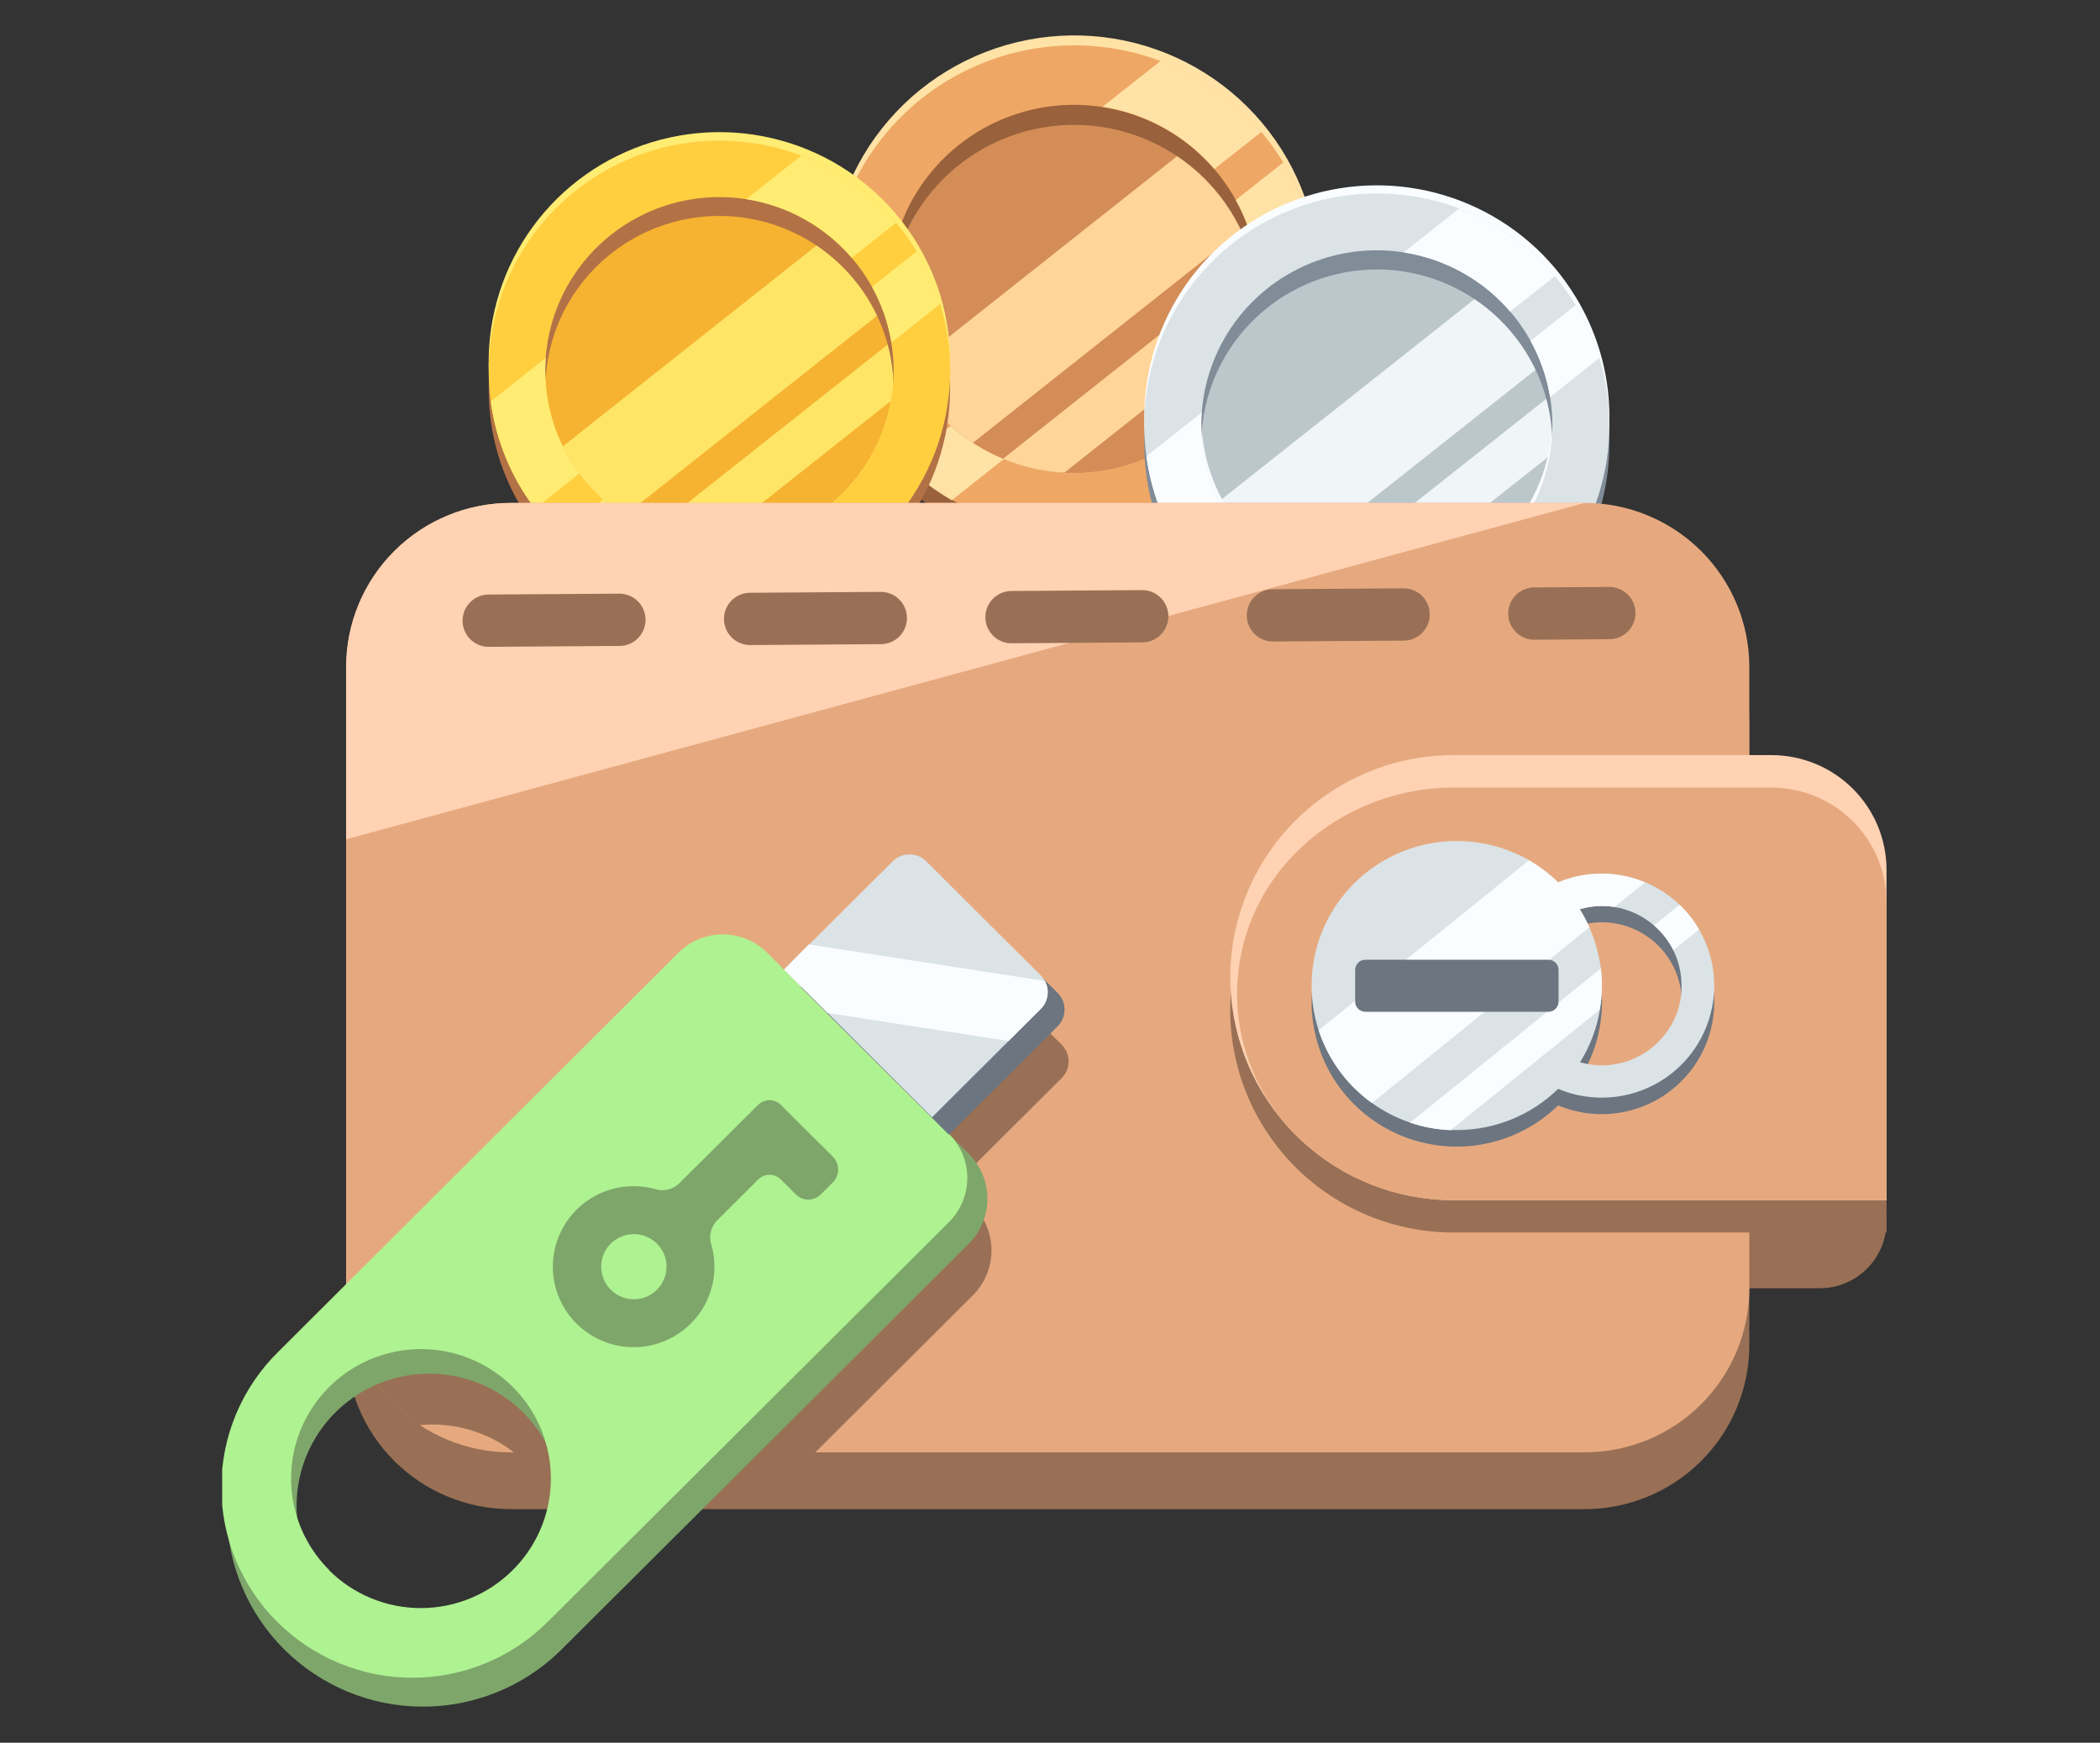 <svg width="241" height="200" viewBox="0 0 241 200" fill="none" xmlns="http://www.w3.org/2000/svg">
<rect x="0" y="0" width="241" height="200" fill="#333333" stroke="none"/>
<g clip-path="url(#clip0_1601_3987)">
<path d="M150.145 23.838C148.172 17.435 143.96 11.949 138.273 8.377C132.586 4.804 125.802 3.382 119.152 4.368C112.502 5.354 106.428 8.682 102.031 13.75C97.635 18.817 95.209 25.287 95.192 31.985C95.19 33.238 95.273 34.489 95.444 35.731C96.076 40.47 97.928 44.966 100.82 48.781C101.681 49.93 102.632 51.009 103.665 52.007C108.132 56.325 113.912 59.043 120.097 59.735C126.282 60.428 132.523 59.055 137.841 55.832C143.158 52.609 147.252 47.719 149.478 41.929C151.705 36.138 151.94 29.775 150.145 23.838ZM123.254 53.122C117.632 53.114 112.241 50.885 108.266 46.924C104.29 42.962 102.054 37.592 102.048 31.99C102.048 31.47 102.067 30.956 102.105 30.445C102.411 26.27 103.955 22.279 106.542 18.979C109.129 15.68 112.642 13.22 116.635 11.914C120.628 10.608 124.92 10.513 128.967 11.642C133.014 12.771 136.633 15.073 139.364 18.255C141.89 21.185 143.558 24.75 144.186 28.561C144.375 29.691 144.469 30.835 144.465 31.98C144.463 37.585 142.228 42.96 138.251 46.924C134.274 50.888 128.88 53.117 123.254 53.122Z" fill="#FFE2A6"/>
<path d="M144.466 33.147C144.47 34.381 144.362 35.612 144.143 36.827C143.276 41.72 140.707 46.153 136.888 49.348C133.069 52.543 128.242 54.297 123.255 54.303C122.88 54.303 122.51 54.303 122.136 54.274C118.397 54.075 114.779 52.892 111.649 50.845C108.849 49.011 106.525 46.542 104.868 43.641C103.211 40.739 102.269 37.487 102.117 34.152C101.966 30.817 102.611 27.494 103.998 24.456C105.385 21.417 107.476 18.749 110.099 16.671C112.721 14.593 115.801 13.164 119.085 12.502C122.369 11.839 125.764 11.961 128.992 12.859C132.219 13.757 135.187 15.404 137.652 17.665C140.117 19.927 142.008 22.738 143.172 25.869C143.624 27.094 143.957 28.359 144.167 29.647C144.366 30.803 144.466 31.974 144.466 33.147Z" fill="#D48D57"/>
<path d="M143.172 25.869L111.649 50.822C108.448 48.726 105.874 45.809 104.201 42.376L136.605 16.724C139.582 19.127 141.85 22.287 143.172 25.869Z" fill="#FFD599"/>
<path d="M144.465 33.147C144.469 34.381 144.361 35.612 144.143 36.827L122.135 54.251C119.716 54.127 117.337 53.585 115.104 52.65L144.167 29.624C144.367 30.788 144.467 31.966 144.465 33.147Z" fill="#FFD599"/>
<path d="M150.145 27.319C149.034 23.702 147.204 20.345 144.764 17.447C141.054 13.061 136.081 9.916 130.518 8.439C124.955 6.961 119.07 7.222 113.661 9.187C108.252 11.152 103.579 14.725 100.276 19.423C96.973 24.121 95.198 29.716 95.192 35.452C95.19 36.703 95.274 37.953 95.444 39.193C96.28 45.38 99.163 51.112 103.636 55.483C108.1 59.813 113.882 62.542 120.072 63.241C126.262 63.941 132.51 62.572 137.834 59.349C143.159 56.126 147.257 51.231 149.485 45.435C151.714 39.639 151.946 33.27 150.145 27.328V27.319ZM123.254 56.603C120.489 56.606 117.75 56.065 115.195 55.011C112.959 54.091 110.897 52.797 109.098 51.185C108.028 50.224 107.057 49.157 106.201 48.002C103.504 44.379 102.052 39.986 102.057 35.476C102.057 34.956 102.057 34.437 102.114 33.926C102.418 29.751 103.96 25.759 106.545 22.459C109.129 19.158 112.641 16.697 116.632 15.388C120.624 14.079 124.916 13.981 128.963 15.107C133.011 16.233 136.631 18.532 139.364 21.712C140.306 22.804 141.131 23.991 141.825 25.255C143.003 27.362 143.805 29.657 144.195 32.037C144.385 33.169 144.478 34.314 144.475 35.462C144.466 41.064 142.227 46.434 138.248 50.393C134.27 54.352 128.878 56.577 123.254 56.579V56.603Z" fill="#99613C"/>
<path d="M150.145 25.018C149.46 22.781 148.495 20.639 147.272 18.642C146.526 17.419 145.687 16.254 144.764 15.156C141.055 10.771 136.083 7.626 130.521 6.149C124.96 4.671 119.076 4.931 113.668 6.894C108.259 8.857 103.587 12.428 100.282 17.123C96.978 21.819 95.201 27.413 95.192 33.147C95.19 34.4 95.273 35.651 95.444 36.893C96.076 41.632 97.928 46.128 100.82 49.943C101.681 51.092 102.632 52.171 103.665 53.169C108.129 57.497 113.909 60.225 120.099 60.925C126.288 61.624 132.535 60.255 137.859 57.033C143.183 53.811 147.281 48.918 149.51 43.123C151.739 37.328 151.972 30.96 150.174 25.018H150.145ZM123.254 54.303C118.02 54.302 112.972 52.367 109.088 48.871C106.875 46.89 105.105 44.468 103.892 41.762C102.679 39.055 102.051 36.125 102.048 33.161C102.048 32.647 102.048 32.127 102.105 31.617C102.411 27.441 103.955 23.45 106.542 20.151C109.129 16.851 112.642 14.392 116.635 13.085C120.628 11.779 124.92 11.684 128.967 12.813C133.014 13.942 136.633 16.244 139.364 19.426C141.891 22.359 143.559 25.927 144.186 29.742C144.375 30.872 144.469 32.016 144.465 33.161C144.457 38.762 142.219 44.13 138.242 48.089C134.266 52.048 128.876 54.274 123.254 54.279V54.303Z" fill="#EEA764"/>
<path d="M102.048 33.147C102.042 37.659 103.495 42.053 106.192 45.678L100.797 49.929C97.905 46.113 96.053 41.618 95.42 36.879L102.105 31.588C102.067 32.113 102.048 32.632 102.048 33.147Z" fill="#FFE2A6"/>
<path d="M144.764 15.142L139.364 19.393C136.078 15.562 131.524 13.028 126.526 12.252L133.215 6.976C137.702 8.67 141.678 11.482 144.764 15.142Z" fill="#FFE2A6"/>
<path d="M115.185 52.687L109.231 57.41C107.194 56.234 105.314 54.806 103.636 53.16L109.088 48.871C110.887 50.48 112.949 51.771 115.185 52.687Z" fill="#FFE2A6"/>
<path d="M150.145 25.018L144.186 29.742C143.795 27.36 142.993 25.064 141.815 22.954L147.272 18.642C148.495 20.639 149.461 22.781 150.145 25.018Z" fill="#FFE2A6"/>
<path d="M107.908 33.879C106.864 30.469 105.138 27.304 102.835 24.575C99.144 20.198 94.125 17.134 88.535 15.844C82.945 14.554 77.086 15.108 71.839 17.422C66.592 19.737 62.241 23.686 59.442 28.676C56.643 33.666 55.546 39.427 56.317 45.092C56.917 49.553 58.665 53.783 61.39 57.373C62.2 58.456 63.096 59.473 64.068 60.414C68.275 64.499 73.725 67.074 79.562 67.736C85.398 68.397 91.29 67.106 96.31 64.067C101.33 61.029 105.194 56.413 107.293 50.947C109.393 45.482 109.609 39.476 107.908 33.875V33.879ZM82.563 61.463C77.263 61.456 72.182 59.355 68.434 55.621C64.686 51.887 62.578 46.825 62.57 41.545C62.57 41.073 62.57 40.567 62.627 40.086C62.914 36.149 64.369 32.387 66.807 29.276C69.245 26.166 72.557 23.847 76.321 22.616C80.085 21.385 84.131 21.296 87.945 22.362C91.76 23.427 95.17 25.598 97.743 28.599C100.855 32.199 102.563 36.794 102.556 41.545C102.551 46.826 100.443 51.889 96.694 55.624C92.946 59.358 87.864 61.458 82.563 61.463Z" fill="#FFEC73"/>
<path d="M102.555 42.537C102.558 43.699 102.456 44.859 102.252 46.004C101.429 50.611 99.005 54.784 95.406 57.792C91.806 60.799 87.26 62.45 82.562 62.455C82.207 62.455 81.856 62.455 81.505 62.427C79.221 62.312 76.974 61.798 74.868 60.91C73.734 60.444 72.648 59.87 71.625 59.196C68.6 57.222 66.165 54.471 64.58 51.233C63.266 48.538 62.579 45.584 62.57 42.588C62.561 39.593 63.23 36.634 64.528 33.932C65.825 31.23 67.718 28.854 70.065 26.982C72.411 25.109 75.152 23.788 78.082 23.117C81.012 22.445 84.056 22.441 86.989 23.104C89.921 23.767 92.665 25.081 95.017 26.947C97.369 28.813 99.268 31.183 100.573 33.882C101.878 36.58 102.556 39.537 102.555 42.532V42.537Z" fill="#F5B331"/>
<path d="M101.356 35.674L71.639 59.196C68.609 57.224 66.169 54.472 64.58 51.233L95.126 27.049C97.948 29.31 100.101 32.291 101.356 35.674Z" fill="#FFE566"/>
<path d="M102.556 42.537C102.558 43.699 102.456 44.859 102.252 46.004L81.505 62.427C79.221 62.312 76.975 61.798 74.868 60.91L102.281 39.217C102.466 40.314 102.558 41.424 102.556 42.537Z" fill="#FFE566"/>
<path d="M107.908 37.063C106.864 33.652 105.138 30.487 102.835 27.758C99.145 23.386 94.131 20.326 88.545 19.036C82.96 17.746 77.105 18.297 71.861 20.606C66.617 22.915 62.267 26.857 59.463 31.839C56.66 36.822 55.556 42.577 56.316 48.238C56.916 52.698 58.661 56.928 61.385 60.518C62.195 61.601 63.091 62.618 64.063 63.56C68.268 67.638 73.713 70.209 79.543 70.87C85.374 71.531 91.26 70.245 96.276 67.212C101.294 64.18 105.158 59.574 107.263 54.118C109.368 48.661 109.595 42.662 107.908 37.063ZM82.563 64.647C77.258 64.639 72.174 62.535 68.426 58.796C64.677 55.057 62.571 49.989 62.57 44.705C62.57 44.233 62.57 43.727 62.627 43.245C62.914 39.309 64.369 35.547 66.807 32.436C69.245 29.326 72.557 27.007 76.32 25.776C80.084 24.545 84.131 24.456 87.945 25.521C91.76 26.587 95.17 28.758 97.743 31.759C100.854 35.359 102.562 39.954 102.555 44.705C102.55 49.986 100.442 55.049 96.694 58.784C92.946 62.518 87.864 64.618 82.563 64.623V64.647Z" fill="#B37146"/>
<path d="M107.908 34.871C107.266 32.757 106.357 30.734 105.201 28.849C104.5 27.686 103.707 26.581 102.83 25.543C99.138 21.168 94.12 18.106 88.53 16.817C82.94 15.528 77.082 16.083 71.836 18.398C66.59 20.712 62.24 24.662 59.441 29.651C56.643 34.641 55.546 40.401 56.317 46.065C56.913 50.534 58.661 54.773 61.389 58.369C62.2 59.452 63.096 60.469 64.068 61.411C68.275 65.496 73.725 68.071 79.562 68.732C85.398 69.394 91.29 68.103 96.31 65.064C101.33 62.025 105.194 57.41 107.293 51.944C109.393 46.478 109.609 40.473 107.908 34.871ZM82.563 62.455C77.263 62.447 72.182 60.346 68.434 56.613C64.686 52.879 62.578 47.817 62.57 42.537C62.57 42.046 62.589 41.559 62.627 41.078C62.915 37.142 64.371 33.38 66.809 30.271C69.247 27.161 72.558 24.843 76.321 23.612C80.084 22.38 84.129 22.291 87.944 23.355C91.758 24.418 95.169 26.587 97.743 29.586C100.853 33.189 102.56 37.785 102.555 42.537C102.55 47.818 100.442 52.881 96.694 56.616C92.946 60.35 87.864 62.45 82.563 62.455Z" fill="#FFCF40"/>
<path d="M62.57 42.537C62.565 46.789 63.934 50.929 66.476 54.345L61.389 58.369C58.661 54.773 56.913 50.534 56.316 46.065L62.627 41.078C62.589 41.55 62.57 42.036 62.57 42.537Z" fill="#FFEC73"/>
<path d="M102.835 25.566L97.743 29.586C94.647 25.974 90.355 23.586 85.644 22.855L91.95 17.863C96.178 19.463 99.925 22.115 102.835 25.566Z" fill="#FFEC73"/>
<path d="M74.953 60.953L69.34 65.402C67.422 64.298 65.651 62.959 64.068 61.416L69.207 57.349C70.9 58.87 72.844 60.089 74.953 60.953Z" fill="#FFEC73"/>
<path d="M107.908 34.871L102.304 39.311C101.938 37.067 101.184 34.903 100.076 32.916L105.21 28.849C106.363 30.734 107.269 32.758 107.908 34.871Z" fill="#FFEC73"/>
<path d="M178.16 48.805C178.163 49.975 178.06 51.143 177.852 52.295C177.023 56.939 174.581 61.144 170.954 64.175C167.327 67.206 162.745 68.869 158.011 68.874C157.657 68.874 157.301 68.864 156.944 68.846C153.394 68.662 149.957 67.538 146.988 65.591C143.357 63.225 140.589 59.755 139.098 55.695C137.606 51.636 137.47 47.206 138.709 43.063C139.948 38.921 142.496 35.288 145.975 32.705C149.454 30.121 153.677 28.726 158.016 28.726C162.141 28.733 166.165 29.997 169.547 32.351C172.929 34.704 175.506 38.033 176.932 41.89C177.363 43.045 177.68 44.24 177.88 45.456C178.07 46.562 178.163 47.682 178.16 48.805Z" fill="#BCC7CC"/>
<path d="M176.922 41.89L146.978 65.591C143.924 63.603 141.467 60.828 139.867 57.562L170.655 33.19C173.496 35.471 175.663 38.478 176.922 41.89Z" fill="#F0F5F7"/>
<path d="M178.16 48.805C178.163 49.975 178.06 51.143 177.852 52.295L156.944 68.827C154.64 68.713 152.375 68.199 150.25 67.306L177.875 45.437C178.067 46.549 178.163 47.676 178.16 48.805Z" fill="#F0F5F7"/>
<path d="M183.55 40.147C182.903 38.017 181.987 35.978 180.824 34.078C180.119 32.918 179.326 31.812 178.454 30.771C174.933 26.589 170.206 23.588 164.914 22.175C159.621 20.762 154.021 21.006 148.873 22.874C143.725 24.742 139.279 28.143 136.138 32.616C132.998 37.089 131.315 42.416 131.319 47.874C131.318 49.064 131.398 50.252 131.561 51.431C132.364 57.306 135.11 62.748 139.364 66.895C140.962 68.449 142.747 69.799 144.679 70.914C149.317 73.572 154.65 74.78 159.986 74.382C165.322 73.984 170.415 71.999 174.604 68.683C178.794 65.367 181.887 60.874 183.483 55.786C185.079 50.698 185.104 45.249 183.555 40.147H183.55ZM158.006 67.943C152.666 67.936 147.546 65.819 143.77 62.057C139.994 58.295 137.869 53.195 137.861 47.874C137.861 47.402 137.861 46.887 137.918 46.405C138.207 42.438 139.672 38.645 142.129 35.51C144.587 32.374 147.924 30.037 151.717 28.796C155.511 27.554 159.589 27.465 163.434 28.538C167.279 29.611 170.716 31.799 173.31 34.824C175.711 37.608 177.296 40.997 177.89 44.62C178.069 45.695 178.158 46.784 178.155 47.874C178.149 53.196 176.024 58.298 172.246 62.06C168.469 65.823 163.347 67.938 158.006 67.943Z" fill="#FAFDFF"/>
<path d="M183.55 43.264C182.903 41.135 181.987 39.095 180.824 37.195C180.119 36.035 179.326 34.93 178.454 33.889C174.935 29.704 170.208 26.7 164.915 25.286C159.622 23.871 154.021 24.114 148.872 25.982C143.723 27.85 139.276 31.252 136.136 35.725C132.995 40.199 131.313 45.528 131.319 50.987C131.318 52.178 131.398 53.368 131.561 54.548C132.469 61.228 135.891 67.314 141.133 71.576C146.375 75.838 153.046 77.957 159.797 77.505C166.548 77.052 172.874 74.062 177.496 69.139C182.118 64.216 184.69 57.728 184.693 50.987C184.694 48.371 184.309 45.769 183.55 43.264ZM158.006 71.07C152.663 71.063 147.541 68.944 143.765 65.179C139.988 61.414 137.865 56.31 137.861 50.987C137.861 50.515 137.861 50.005 137.918 49.518C138.297 44.467 140.577 39.744 144.302 36.296C148.027 32.848 152.921 30.929 158.006 30.922C159.046 30.921 160.084 31.002 161.111 31.163C165.859 31.902 170.185 34.31 173.305 37.951C174.201 38.987 174.986 40.115 175.647 41.314C176.762 43.318 177.521 45.499 177.89 47.761C178.069 48.835 178.158 49.922 178.155 51.011C178.146 56.33 176.02 61.43 172.243 65.19C168.466 68.951 163.346 71.065 158.006 71.07Z" fill="#818C99"/>
<path d="M183.55 41.078C182.903 38.948 181.987 36.908 180.824 35.008C180.119 33.848 179.326 32.743 178.454 31.702C174.933 27.52 170.206 24.518 164.914 23.105C159.621 21.693 154.021 21.937 148.873 23.805C143.725 25.673 139.279 29.074 136.138 33.547C132.998 38.019 131.315 43.346 131.319 48.805C131.318 49.994 131.398 51.183 131.561 52.361C132.364 58.237 135.11 63.678 139.364 67.825C140.962 69.379 142.747 70.73 144.679 71.845C149.317 74.502 154.65 75.71 159.986 75.313C165.322 74.915 170.415 72.929 174.604 69.614C178.794 66.298 181.887 61.805 183.483 56.717C185.079 51.628 185.104 46.18 183.555 41.078H183.55ZM158.006 68.874C152.666 68.866 147.546 66.749 143.77 62.987C139.994 59.225 137.869 54.125 137.861 48.805C137.861 48.332 137.861 47.818 137.918 47.336C138.207 43.368 139.672 39.576 142.129 36.44C144.587 33.305 147.924 30.968 151.717 29.726C155.511 28.485 159.589 28.395 163.434 29.469C167.279 30.542 170.716 32.73 173.31 35.754C175.714 38.542 177.298 41.937 177.89 45.565C178.069 46.64 178.158 47.729 178.155 48.819C178.145 54.138 176.018 59.236 172.241 62.995C168.464 66.755 163.345 68.869 158.006 68.874Z" fill="#DBE3E6"/>
<path d="M137.861 48.805C137.856 53.089 139.236 57.261 141.796 60.703L136.671 64.76C133.925 61.135 132.166 56.864 131.565 52.361L137.918 47.336C137.861 47.818 137.861 48.309 137.861 48.805Z" fill="#FAFDFF"/>
<path d="M178.435 31.697L173.305 35.754C170.179 32.111 165.846 29.704 161.092 28.967L167.445 23.937C171.714 25.545 175.498 28.217 178.435 31.697Z" fill="#FAFDFF"/>
<path d="M150.34 67.362L144.679 71.845C142.747 70.729 140.962 69.379 139.364 67.825L144.546 63.725C146.254 65.26 148.213 66.49 150.34 67.362Z" fill="#FAFDFF"/>
<path d="M183.55 41.078L177.889 45.565C177.521 43.304 176.763 41.124 175.647 39.122L180.824 35.022C181.986 36.918 182.902 38.953 183.55 41.078Z" fill="#FAFDFF"/>
<path d="M200.755 83.062V154.355C200.755 156.829 200.266 159.278 199.316 161.563C198.366 163.849 196.973 165.925 195.218 167.674C193.462 169.424 191.378 170.811 189.084 171.758C186.79 172.704 184.331 173.191 181.848 173.191H58.611C53.6 173.188 48.795 171.201 45.253 167.669C41.711 164.137 39.722 159.348 39.723 154.355V83.062C39.722 80.589 40.211 78.139 41.161 75.853C42.111 73.568 43.504 71.491 45.26 69.742C47.015 67.993 49.1 66.605 51.394 65.659C53.688 64.712 56.147 64.225 58.63 64.226H181.848C184.331 64.225 186.79 64.712 189.085 65.659C191.379 66.605 193.463 67.993 195.219 69.742C196.975 71.491 198.368 73.568 199.317 75.853C200.267 78.139 200.756 80.589 200.755 83.062Z" fill="#997055"/>
<path d="M190.671 147.842H208.82C209.829 147.842 210.828 147.644 211.76 147.259C212.692 146.874 213.539 146.31 214.252 145.599C214.966 144.888 215.531 144.044 215.917 143.115C216.303 142.186 216.501 141.191 216.5 140.185H190.671V147.842Z" fill="#997055"/>
<path d="M200.755 76.549V147.842C200.755 150.315 200.266 152.764 199.316 155.049C198.366 157.334 196.973 159.411 195.217 161.159C193.462 162.908 191.377 164.295 189.083 165.241C186.79 166.187 184.331 166.674 181.848 166.673H58.611C56.129 166.674 53.672 166.187 51.379 165.241C49.086 164.295 47.003 162.907 45.249 161.158C43.495 159.409 42.104 157.333 41.156 155.048C40.207 152.763 39.721 150.314 39.723 147.842V76.549C39.722 74.075 40.211 71.626 41.161 69.34C42.111 67.054 43.504 64.978 45.26 63.228C47.015 61.479 49.1 60.092 51.394 59.145C53.688 58.199 56.147 57.712 58.63 57.713H181.848C184.331 57.712 186.79 58.199 189.085 59.145C191.379 60.092 193.463 61.479 195.219 63.228C196.975 64.978 198.368 67.054 199.317 69.34C200.267 71.626 200.756 74.075 200.755 76.549Z" fill="#E6A97F"/>
<path d="M216.5 141.446H166.829C160.034 141.449 153.516 138.764 148.706 133.982C143.897 129.199 141.19 122.711 141.18 115.941C141.18 109.166 143.881 102.669 148.69 97.879C153.498 93.089 160.019 90.398 166.819 90.398H203.287C206.791 90.398 210.152 91.784 212.63 94.253C215.108 96.722 216.5 100.07 216.5 103.561V141.446Z" fill="#997055"/>
<path d="M216.5 99.816V137.739H166.829C160.351 137.74 154.113 135.298 149.37 130.903C144.626 126.509 141.729 120.488 141.261 114.052C141.213 113.422 141.189 112.803 141.189 112.195C141.191 105.422 143.893 98.926 148.701 94.137C153.509 89.347 160.03 86.657 166.829 86.657H203.287C205.022 86.656 206.74 86.996 208.343 87.657C209.946 88.318 211.403 89.287 212.63 90.509C213.857 91.731 214.83 93.182 215.494 94.779C216.158 96.376 216.5 98.087 216.5 99.816Z" fill="#FFD2B3"/>
<path d="M216.5 103.538V137.739H166.829C163.275 137.742 159.759 137.007 156.506 135.583C153.252 134.158 150.332 132.074 147.931 129.464C143.986 125.127 141.854 119.452 141.974 113.6C142.094 107.749 144.456 102.165 148.576 97.993L148.699 97.865C151.077 95.489 153.903 93.605 157.014 92.321C160.126 91.037 163.461 90.379 166.829 90.383H203.287C205.022 90.383 206.739 90.723 208.342 91.383C209.945 92.044 211.401 93.013 212.628 94.234C213.855 95.456 214.829 96.906 215.493 98.502C216.157 100.099 216.499 101.81 216.5 103.538Z" fill="#E6A97F"/>
<path d="M181.848 57.718L39.723 96.316V76.549C39.723 74.076 40.212 71.626 41.163 69.341C42.113 67.056 43.505 64.98 45.261 63.231C47.017 61.483 49.101 60.096 51.395 59.15C53.689 58.203 56.148 57.717 58.63 57.718H181.848Z" fill="#FFD2B3"/>
<path d="M196.692 114.052C196.542 112.015 195.908 110.044 194.841 108.3C193.775 106.556 192.308 105.09 190.561 104.023C188.814 102.956 186.837 102.318 184.794 102.162C182.75 102.006 180.699 102.337 178.809 103.127C177.921 102.259 176.938 101.492 175.879 100.841C175.291 100.485 174.68 100.17 174.049 99.896C171.891 98.916 169.546 98.411 167.175 98.418C162.925 98.418 158.836 100.037 155.745 102.944C152.655 105.851 150.797 109.825 150.553 114.052C150.534 114.367 150.524 114.681 150.524 114.996C150.524 115.469 150.524 115.903 150.577 116.352C150.835 119.491 151.985 122.492 153.892 125.005C155.799 127.517 158.385 129.436 161.347 130.538C164.309 131.64 167.524 131.879 170.617 131.227C173.711 130.575 176.554 129.059 178.814 126.856C180.777 127.679 182.913 128.005 185.034 127.806C187.154 127.607 189.191 126.888 190.965 125.714C192.739 124.54 194.193 122.947 195.199 121.077C196.205 119.207 196.731 117.118 196.73 114.996C196.73 114.67 196.721 114.359 196.692 114.052ZM182.204 105.994C182.738 105.893 183.281 105.842 183.825 105.843C186.096 105.846 188.284 106.686 189.97 108.202C191.655 109.718 192.717 111.802 192.951 114.052C192.983 114.366 192.997 114.681 192.994 114.996C192.989 117.413 192.025 119.729 190.311 121.44C188.598 123.151 186.274 124.116 183.849 124.126C182.993 124.124 182.143 124.002 181.322 123.763C181.656 123.232 181.958 122.681 182.227 122.114C183.296 119.892 183.85 117.46 183.849 114.996C183.849 114.681 183.839 114.367 183.82 114.052C183.768 113.162 183.644 112.277 183.451 111.407C183.451 111.35 183.427 111.289 183.413 111.237C183.066 109.75 182.51 108.319 181.763 106.986C181.625 106.726 181.474 106.48 181.322 106.235C181.597 106.117 181.896 106.05 182.204 105.994Z" fill="#6C7580"/>
<path d="M194.981 106.669C194.38 105.622 193.629 104.667 192.752 103.835C191.608 102.732 190.265 101.854 188.794 101.247C187.212 100.588 185.515 100.248 183.801 100.248C182.087 100.248 180.39 100.588 178.809 101.247C177.921 100.379 176.938 99.612 175.879 98.961C175.742 98.876 175.604 98.791 175.462 98.715C172.93 97.269 170.06 96.511 167.141 96.518C164.223 96.525 161.357 97.296 158.831 98.753C156.305 100.211 154.209 102.304 152.751 104.823C151.293 107.342 150.525 110.199 150.524 113.107C150.524 113.419 150.524 113.726 150.553 114.052C150.553 114.198 150.553 114.34 150.577 114.482C150.758 116.665 151.372 118.791 152.384 120.737C153.395 122.683 154.784 124.41 156.47 125.817C156.783 126.082 157.11 126.337 157.442 126.573C160.079 128.476 163.223 129.559 166.478 129.686C166.71 129.686 166.952 129.686 167.175 129.686C171.526 129.692 175.706 127.996 178.814 124.962C180.702 125.754 182.753 126.087 184.796 125.933C186.839 125.779 188.815 125.143 190.563 124.076C192.31 123.01 193.777 121.545 194.843 119.802C195.909 118.058 196.543 116.087 196.692 114.052C196.721 113.745 196.73 113.433 196.73 113.107C196.732 110.844 196.128 108.622 194.981 106.669ZM192.951 114.052C192.718 116.298 191.659 118.378 189.979 119.893C188.298 121.409 186.115 122.252 183.849 122.261C183.305 122.26 182.762 122.211 182.227 122.114C181.919 122.058 181.621 121.987 181.322 121.902C182.481 120.061 183.259 118.009 183.612 115.865C183.718 115.254 183.787 114.638 183.82 114.019C183.839 113.726 183.849 113.422 183.849 113.107C183.85 112.447 183.811 111.788 183.73 111.133C183.646 110.525 183.527 109.923 183.375 109.328C183.141 108.324 182.809 107.345 182.384 106.405C182.327 106.263 182.261 106.121 182.189 105.984C181.921 105.416 181.618 104.864 181.284 104.331C182.105 104.094 182.956 103.972 183.811 103.968C184.297 103.966 184.782 104.006 185.262 104.086C186.944 104.353 188.517 105.084 189.803 106.197C190.722 106.988 191.476 107.951 192.022 109.031C192.652 110.296 192.977 111.69 192.97 113.102C192.982 113.419 192.975 113.736 192.951 114.052Z" fill="#DBE3E6"/>
<path d="M188.794 101.256L185.276 104.09C184.796 104.014 184.311 103.976 183.825 103.977C182.97 103.979 182.119 104.101 181.298 104.341C181.717 105.003 182.085 105.696 182.398 106.414L157.442 126.578C157.11 126.342 156.783 126.105 156.47 125.827C154.075 123.826 152.294 121.194 151.331 118.232L175.462 98.734L175.879 98.98C176.938 99.633 177.921 100.401 178.809 101.271C180.39 100.608 182.087 100.267 183.802 100.267C185.516 100.267 187.213 100.608 188.794 101.271V101.256Z" fill="#FAFDFF"/>
<path d="M183.707 111.147C183.898 112.719 183.858 114.31 183.588 115.87L166.478 129.7C164.892 129.636 163.322 129.347 161.818 128.84L183.707 111.147Z" fill="#FAFDFF"/>
<path d="M194.981 106.669L192.037 109.031C191.488 107.952 190.735 106.99 189.818 106.197L192.753 103.835C193.629 104.667 194.38 105.622 194.981 106.669Z" fill="#FAFDFF"/>
<path d="M177.69 110.141H156.693C156.046 110.141 155.521 110.663 155.521 111.307V114.949C155.521 115.593 156.046 116.116 156.693 116.116H177.69C178.337 116.116 178.861 115.593 178.861 114.949V111.307C178.861 110.663 178.337 110.141 177.69 110.141Z" fill="#6C7580"/>
<path d="M56.084 71.231L184.693 70.357" stroke="#997055" stroke-width="6" stroke-miterlimit="10" stroke-linecap="round" stroke-dasharray="15 15"/>
<path d="M122.311 120.527C122.181 120.295 122.022 120.081 121.837 119.89L120.239 118.303C120.141 118.153 120.028 118.014 119.903 117.887L106.742 104.775C106.489 104.523 106.19 104.324 105.86 104.187C105.53 104.051 105.176 103.981 104.819 103.981C104.462 103.981 104.108 104.051 103.779 104.187C103.449 104.324 103.149 104.523 102.897 104.775L93.296 114.33L90.452 117.197L88.522 115.275C87.855 114.61 87.064 114.083 86.193 113.723C85.321 113.364 84.388 113.178 83.444 113.178C82.501 113.178 81.567 113.364 80.696 113.723C79.825 114.083 79.033 114.61 78.367 115.275L40.439 153.061C41.68 157.358 44.414 161.076 48.153 163.551C52.037 163.178 55.917 164.302 58.995 166.692H93.547L111.63 148.678C112.313 147.997 112.856 147.189 113.226 146.3C113.596 145.41 113.787 144.457 113.787 143.494C113.787 142.531 113.596 141.578 113.226 140.688C112.856 139.799 112.313 138.991 111.63 138.31L109.416 136.1L121.846 123.715C122.257 123.304 122.524 122.772 122.608 122.198C122.692 121.624 122.587 121.038 122.311 120.527Z" fill="#997055"/>
<path d="M111.137 132.364L89.731 111.043C89.049 110.362 88.238 109.821 87.345 109.453C86.453 109.084 85.496 108.894 84.53 108.894C83.564 108.894 82.607 109.084 81.715 109.453C80.823 109.821 80.012 110.362 79.329 111.043L32.394 157.803C28.272 162.029 25.985 167.701 26.027 173.593C26.069 179.485 28.437 185.124 32.619 189.29C36.801 193.456 42.462 195.816 48.376 195.858C54.29 195.9 59.983 193.621 64.225 189.515L111.16 142.755C111.846 142.072 112.389 141.261 112.759 140.369C113.129 139.476 113.318 138.52 113.316 137.554C113.314 136.589 113.12 135.633 112.746 134.742C112.372 133.852 111.825 133.043 111.137 132.364ZM38.443 183.483C36.327 181.354 34.891 178.648 34.316 175.707C33.742 172.766 34.055 169.721 35.216 166.956C36.377 164.192 38.334 161.833 40.84 160.175C43.346 158.518 46.288 157.638 49.296 157.645C52.304 157.652 55.242 158.547 57.74 160.216C60.238 161.885 62.183 164.254 63.331 167.024C64.479 169.794 64.777 172.84 64.189 175.779C63.6 178.718 62.151 181.417 60.024 183.535C57.154 186.378 53.27 187.97 49.223 187.96C45.176 187.95 41.299 186.34 38.443 183.483Z" fill="#7EA66B"/>
<path d="M108.889 130.111L88.029 109.328C86.681 107.987 84.854 107.233 82.949 107.233C81.044 107.233 79.217 107.987 77.869 109.328L31.924 155.144C29.866 157.169 28.23 159.579 27.11 162.237C25.991 164.894 25.41 167.746 25.402 170.627C25.393 173.509 25.957 176.364 27.061 179.028C28.165 181.692 29.786 184.112 31.833 186.149C33.879 188.186 36.31 189.799 38.984 190.896C41.659 191.993 44.526 192.552 47.418 192.541C50.311 192.53 53.173 191.949 55.839 190.831C58.505 189.714 60.923 188.082 62.954 186.029L108.904 140.252C109.572 139.585 110.102 138.794 110.464 137.924C110.825 137.053 111.01 136.12 111.009 135.178C111.007 134.236 110.82 133.304 110.456 132.434C110.092 131.564 109.56 130.775 108.889 130.111ZM37.775 180.177C35.69 178.1 34.27 175.454 33.695 172.574C33.119 169.693 33.414 166.707 34.543 163.994C35.671 161.28 37.581 158.961 40.032 157.329C42.484 155.697 45.366 154.826 48.314 154.826C51.262 154.826 54.144 155.697 56.595 157.329C59.046 158.961 60.957 161.28 62.085 163.994C63.213 166.707 63.508 169.693 62.933 172.574C62.358 175.454 60.938 178.1 58.853 180.177C57.471 181.56 55.829 182.657 54.021 183.407C52.212 184.157 50.273 184.544 48.315 184.547C46.356 184.549 44.416 184.167 42.606 183.422C40.796 182.677 39.151 181.584 37.765 180.205L37.775 180.177Z" fill="#AFF291"/>
<path d="M121.368 117.788L108.894 130.215L91.874 113.272L104.362 100.827C104.873 100.32 105.564 100.036 106.284 100.036C107.005 100.036 107.696 100.32 108.207 100.827L121.368 113.943C121.556 114.132 121.715 114.347 121.842 114.581C122.122 115.094 122.227 115.685 122.141 116.263C122.056 116.841 121.784 117.376 121.368 117.788Z" fill="#6C7580"/>
<path d="M119.438 115.785L106.964 128.221L89.978 111.27L102.451 98.843C102.703 98.591 103.003 98.391 103.333 98.255C103.663 98.119 104.016 98.049 104.374 98.049C104.731 98.049 105.084 98.119 105.414 98.255C105.744 98.391 106.044 98.591 106.296 98.843L119.457 111.955C119.644 112.146 119.803 112.362 119.931 112.597C120.202 113.111 120.301 113.698 120.212 114.272C120.124 114.846 119.852 115.376 119.438 115.785Z" fill="#DBE3E6"/>
<path d="M119.438 115.785L115.74 119.469L94.956 116.248L89.978 111.27L92.822 108.384L119.903 112.578C120.182 113.091 120.288 113.681 120.204 114.258C120.12 114.836 119.852 115.372 119.438 115.785Z" fill="#FAFDFF"/>
<path d="M82.326 140.03L87.019 135.354C87.362 135.013 87.827 134.822 88.311 134.822C88.796 134.822 89.26 135.013 89.603 135.354L91.338 137.087C91.716 137.462 92.227 137.672 92.761 137.672C93.294 137.672 93.805 137.462 94.183 137.087L95.572 135.703C95.966 135.308 96.187 134.774 96.187 134.218C96.187 133.661 95.966 133.127 95.572 132.732L92.609 129.78L89.622 126.804C89.273 126.457 88.8 126.263 88.306 126.263C87.813 126.263 87.34 126.457 86.991 126.804L84.004 129.78L77.969 135.779C77.625 136.125 77.195 136.374 76.722 136.499C76.249 136.623 75.751 136.619 75.281 136.487C73.3 135.92 71.187 136.026 69.274 136.788C67.361 137.55 65.757 138.925 64.716 140.696C63.675 142.468 63.255 144.534 63.523 146.569C63.792 148.604 64.733 150.492 66.198 151.936C67.663 153.379 69.569 154.295 71.614 154.539C73.66 154.783 75.729 154.342 77.495 153.284C79.261 152.227 80.623 150.614 81.366 148.699C82.11 146.785 82.192 144.678 81.6 142.712C81.47 142.241 81.469 141.744 81.596 141.273C81.724 140.801 81.976 140.372 82.326 140.03ZM70.578 148.418C69.927 147.96 69.44 147.308 69.187 146.556C68.933 145.804 68.927 144.992 69.168 144.236C69.409 143.48 69.885 142.82 70.528 142.352C71.17 141.883 71.946 141.631 72.742 141.631C73.538 141.631 74.313 141.883 74.956 142.352C75.599 142.82 76.075 143.48 76.316 144.236C76.557 144.992 76.55 145.804 76.297 146.556C76.043 147.308 75.556 147.96 74.906 148.418C74.273 148.863 73.517 149.102 72.742 149.102C71.967 149.102 71.211 148.863 70.578 148.418Z" fill="#7EA66B"/>
</g>
<defs>
<clipPath id="clip0_1601_3987">
<rect width="191" height="192" fill="white" transform="translate(25.5 4)"/>
</clipPath>
</defs>
</svg>
